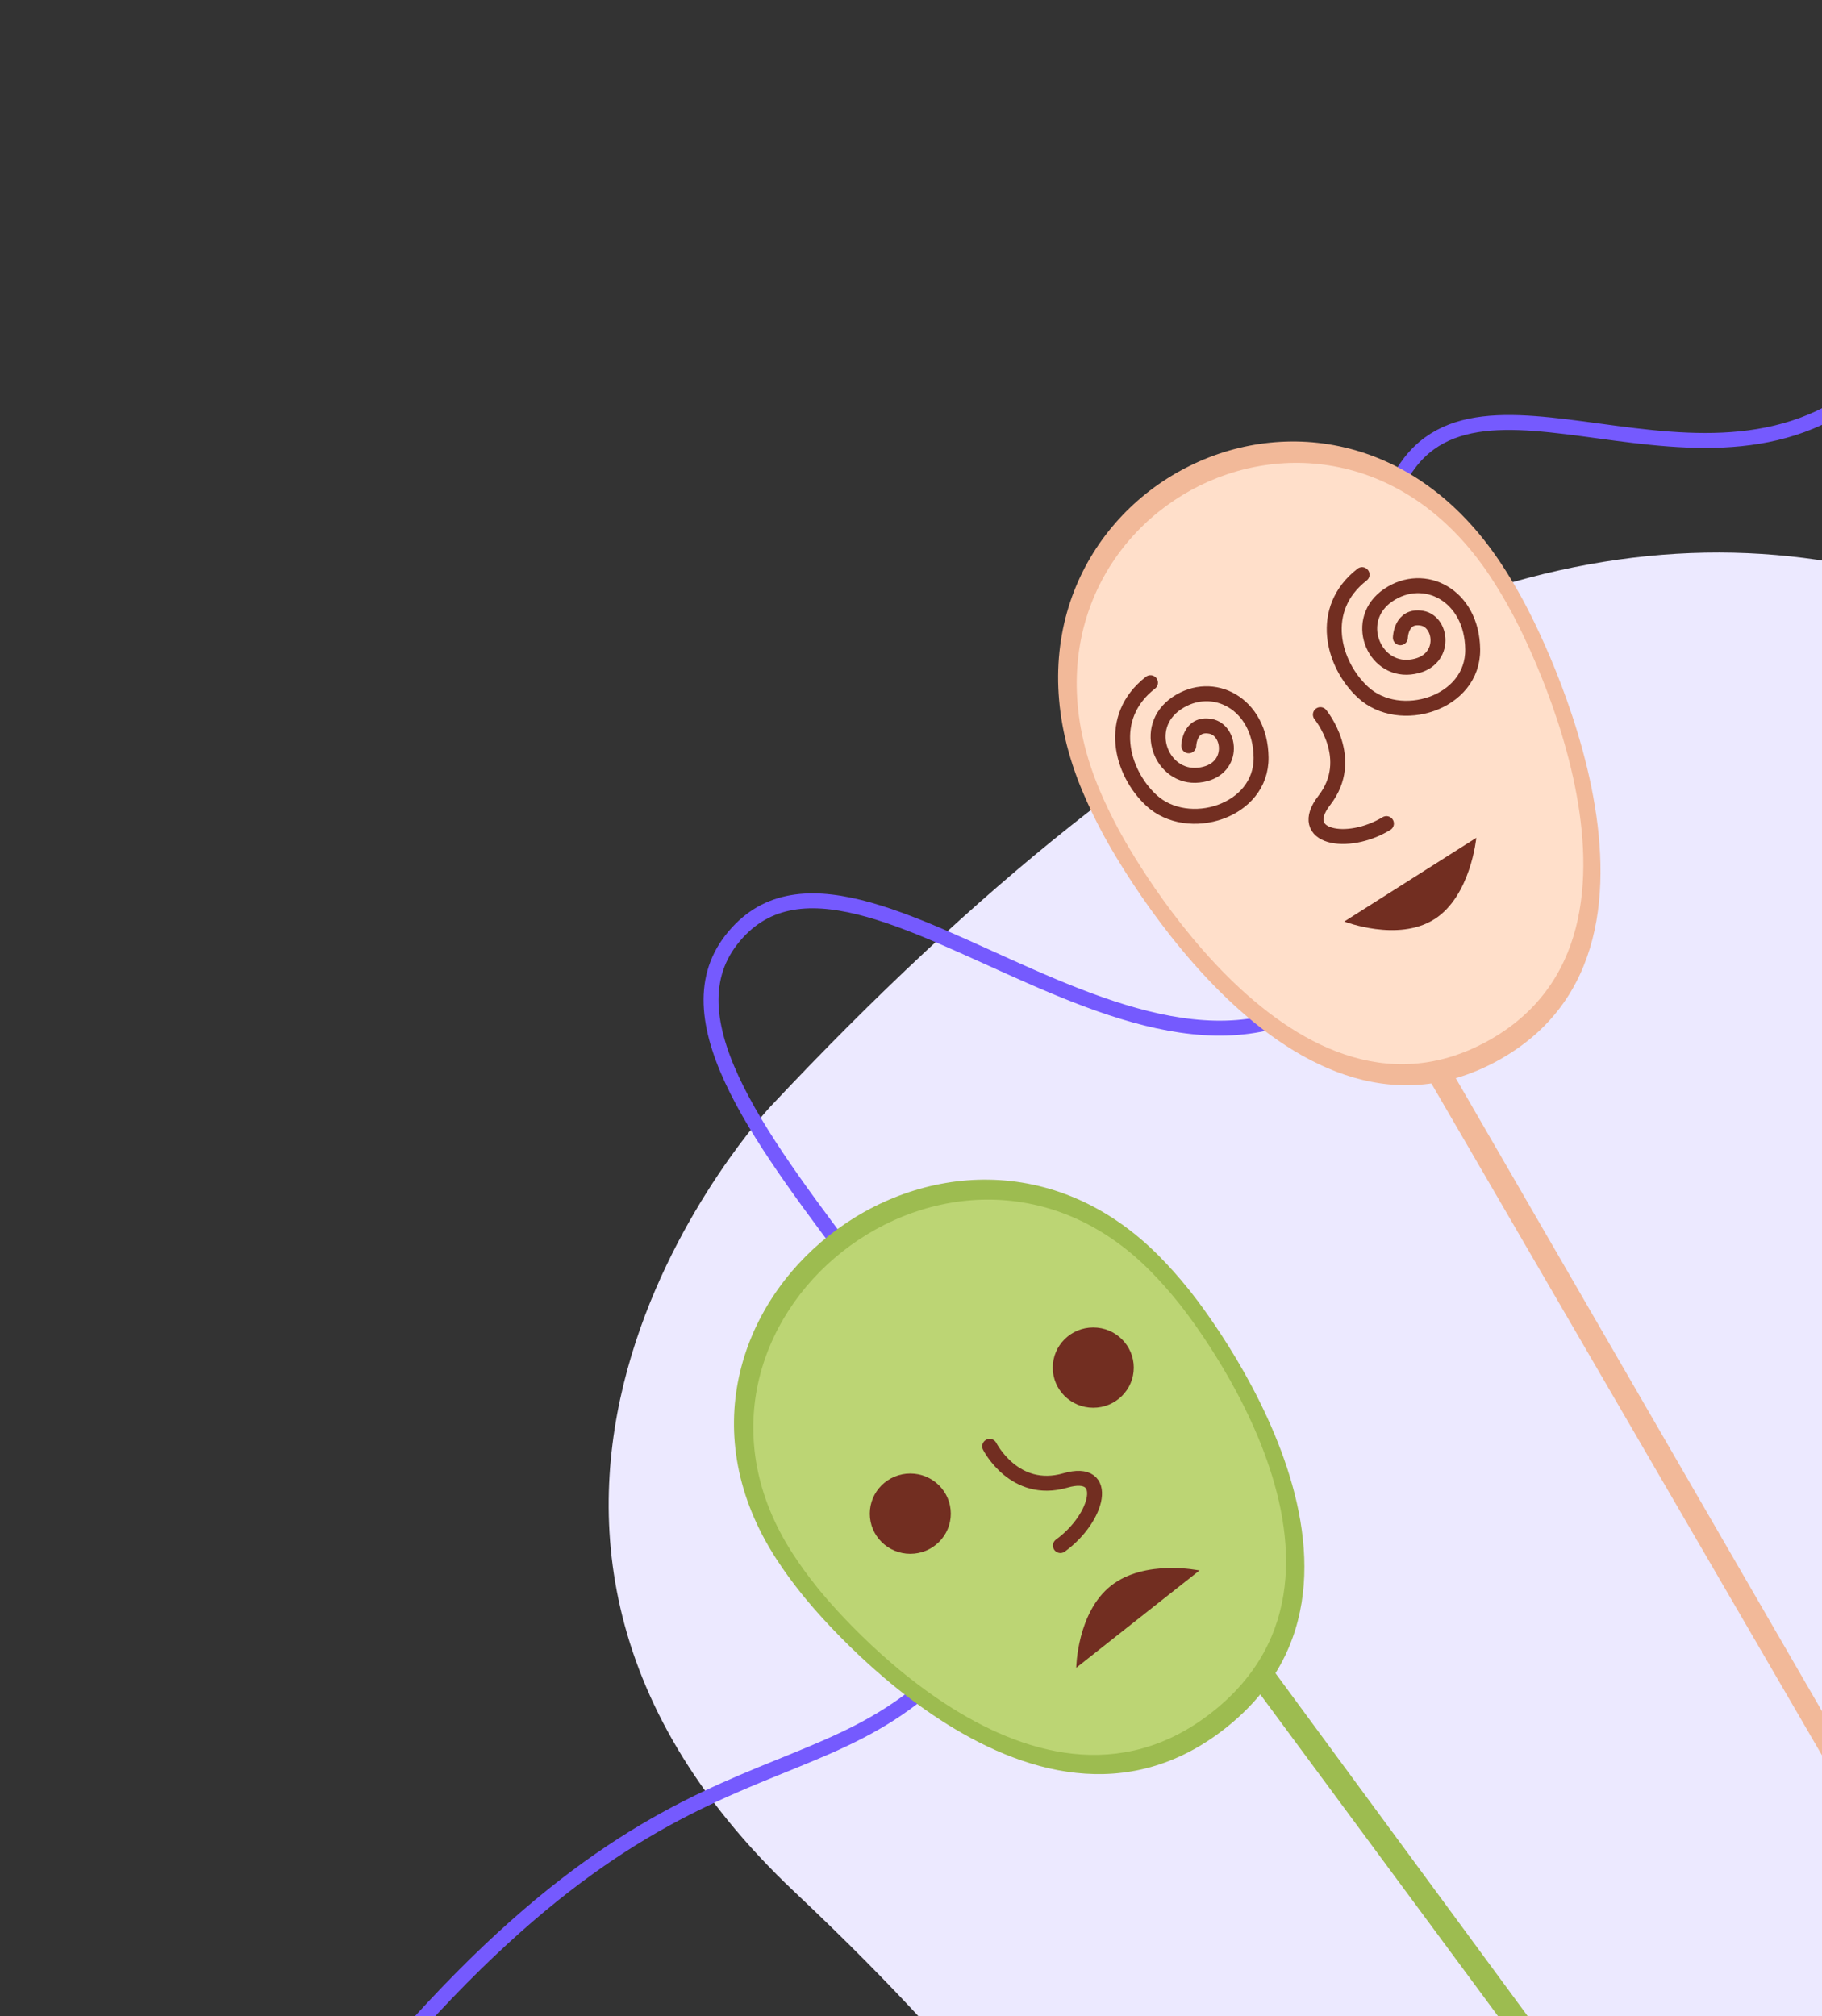 <svg width="244" height="270" viewBox="0 0 244 270" fill="none" xmlns="http://www.w3.org/2000/svg">
<rect x="0" y="0" width="244" height="270" fill="#333333" stroke="none"/>
<path d="M103.277 148.065C103.277 148.065 52.27 202.295 106.432 253.373C160.594 304.451 153.81 322.455 147.83 362.679C141.854 402.91 174.905 438.289 220.318 418.186C257.765 401.608 298.431 377.509 283.037 285.155C267.643 192.8 305.835 214.306 329.845 242.44C378.055 298.912 406.53 218.934 351.628 153.167C282.477 70.33 214.986 29.159 103.275 148.075L103.277 148.065Z" fill="#ECE9FF"/>
<path d="M43.694 285.71C90.021 226.176 110.466 244.849 130.769 218.759C151.072 192.669 80.818 147.852 97.936 125.854C115.055 103.856 158.507 160.669 185.181 126.391C211.856 92.112 176.51 77.748 188.85 61.891C201.19 46.033 234.299 73.435 255.398 46.321" stroke="#755AFE" stroke-width="2" stroke-miterlimit="10"/>
<path d="M204.099 80.625C203.071 78.709 202.011 76.942 200.919 75.307C177.664 40.374 128.64 67.255 144.968 105.979C145.73 107.792 146.621 109.658 147.65 111.575C147.65 111.575 171.777 157.824 200.56 142.04C229.344 126.255 204.09 80.617 204.09 80.617L204.099 80.625Z" fill="#F2B999"/>
<path d="M185.42 134.302L254.647 253.366L256.848 251.354L189.229 134.487L185.42 134.302Z" fill="#F2B999"/>
<path d="M202.47 82.062C201.513 80.277 200.521 78.623 199.504 77.091C177.778 44.479 131.997 69.585 147.239 105.755C147.949 107.444 148.788 109.186 149.747 110.981C149.747 110.981 172.284 154.18 199.169 139.437C226.054 124.695 202.472 82.071 202.472 82.071L202.47 82.062Z" fill="#FFDFCA"/>
<path d="M192.086 123.096C196.963 120.002 197.704 112.193 197.704 112.193L180.026 123.402C180.026 123.402 187.2 126.191 192.077 123.097L192.086 123.096Z" fill="#722E21"/>
<path d="M176.823 95.694C176.823 95.694 181.681 101.59 177.355 107.173C173.501 112.144 180.413 113.484 185.669 110.287" stroke="#722E21" stroke-width="2" stroke-miterlimit="10" stroke-linecap="round"/>
<path d="M159.196 99.869C159.196 99.869 159.262 96.757 162.098 97.26C164.934 97.763 165.458 103.282 160.514 103.802C155.57 104.322 152.773 97.421 157.582 94.165C162.392 90.908 168.793 94.16 168.882 101.428C168.972 108.695 159.085 111.703 154.192 107.181C150.155 103.452 148.112 96.044 154.07 91.419" stroke="#722E21" stroke-width="2" stroke-miterlimit="10" stroke-linecap="round"/>
<path d="M187.534 85.395C187.534 85.395 187.6 82.283 190.436 82.786C193.272 83.289 193.796 88.808 188.852 89.328C183.907 89.848 181.111 82.947 185.92 79.691C190.729 76.434 197.131 79.686 197.22 86.954C197.31 94.221 187.423 97.229 182.53 92.707C178.493 88.979 176.449 81.571 182.408 76.946" stroke="#722E21" stroke-width="2" stroke-miterlimit="10" stroke-linecap="round"/>
<g clip-path="url(#clip0_5273_1518)">
<path d="M107.388 213.472C106.099 211.874 104.96 210.293 103.953 208.739C82.405 175.469 127.358 139.986 155.259 168.235C156.565 169.555 157.862 171.014 159.15 172.612C159.15 172.612 190.513 210.589 164.11 231.422C137.716 252.256 107.388 213.472 107.388 213.472Z" fill="#9DBC50"/>
<path d="M165.284 216.546L243.291 322.598L240.504 323.962L163.803 220.167L165.284 216.546Z" fill="#9DBC50"/>
<path d="M109.375 212.482C108.175 210.988 107.106 209.512 106.168 208.061C86.04 176.989 128.032 143.85 154.084 170.233C155.302 171.466 156.52 172.829 157.72 174.323C157.72 174.323 187.006 209.79 162.356 229.251C137.706 248.713 109.375 212.49 109.375 212.49V212.482Z" fill="#BCD574"/>
<path d="M146.408 188.513C143.412 188.513 140.984 186.106 140.984 183.138C140.984 180.169 143.412 177.762 146.408 177.762C149.404 177.762 151.832 180.169 151.832 183.138C151.832 186.106 149.404 188.513 146.408 188.513Z" fill="#722E21"/>
<path d="M121.906 208.07C118.91 208.07 116.482 205.664 116.482 202.695C116.482 199.726 118.91 197.319 121.906 197.319C124.902 197.319 127.33 199.726 127.33 202.695C127.33 205.664 124.902 208.07 121.906 208.07Z" fill="#722E21"/>
<path d="M148.783 212.343C153.34 208.748 160.631 210.302 160.631 210.302L144.13 223.328C144.13 223.328 144.227 215.938 148.783 212.343Z" fill="#722E21"/>
<path d="M132.536 193.68C132.536 193.68 135.831 200.228 142.675 198.248C148.782 196.485 147.091 203.294 142.009 206.967" stroke="#722E21" stroke-width="2" stroke-miterlimit="10" stroke-linecap="round"/>
</g>
<defs>
<clipPath id="clip0_5273_1518">
<rect width="145" height="166" fill="white" transform="matrix(-1 0 0 1 243.291 157.962)"/>
</clipPath>
</defs>
</svg>
